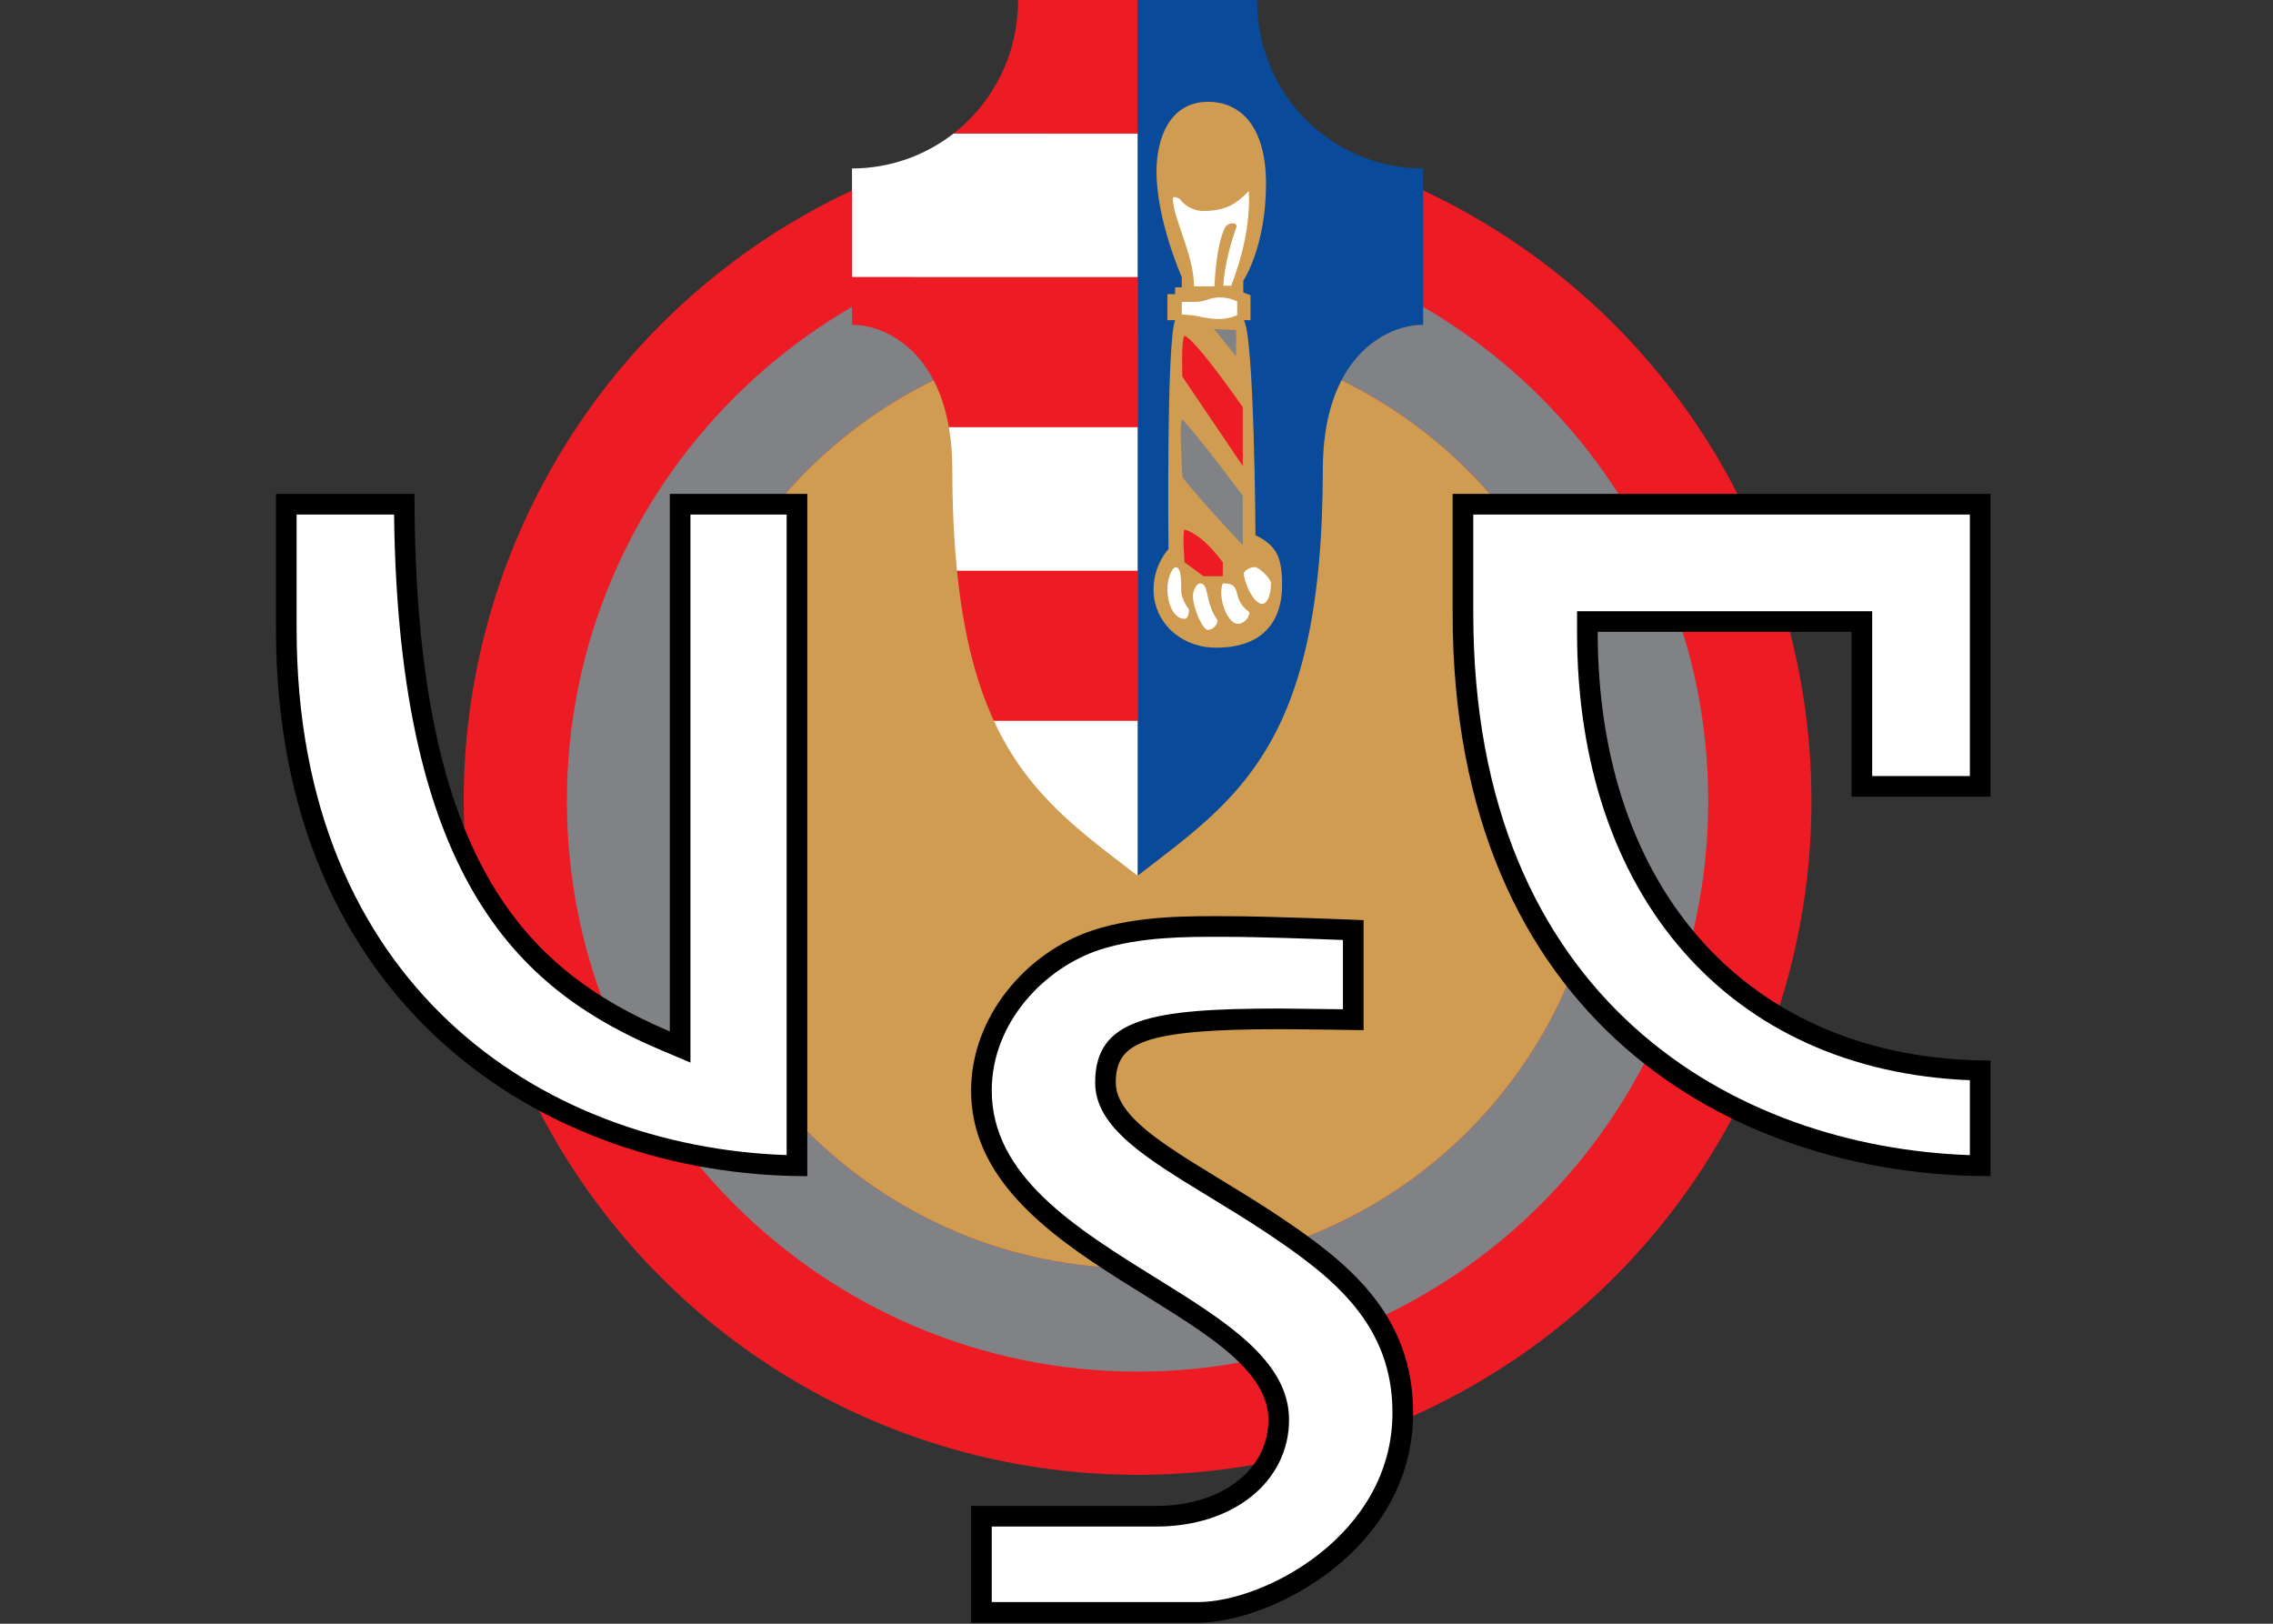 <?xml version="1.0" encoding="UTF-8" standalone="no"?>
<svg
   xmlns:dc="http://purl.org/dc/elements/1.1/"
   xmlns:cc="http://creativecommons.org/ns#"
   xmlns:rdf="http://www.w3.org/1999/02/22-rdf-syntax-ns#"
   xmlns:svg="http://www.w3.org/2000/svg"
   xmlns="http://www.w3.org/2000/svg"
   xml:space="preserve"
   enable-background="new 0 0 400 400.869"
   viewBox="0 0 280 200"
   height="200"
   width="280"
   y="0px"
   x="0px"
   id="Layer_1"
   version="1.1"><rect x="0" y="0" width="280" height="200" fill="#333333" stroke="none"/><defs
     id="defs51" /><g
     transform="matrix(0.55,0,0,0.55,29.599,-10.306)"
     id="g3"><circle
       style="fill:#ed1c24"
       id="circle5"
       r="150.931"
       cy="198.098"
       cx="200.969" /><path
       style="fill:#808285"
       id="path7"
       d="m 200.97,70.287 c -70.476,0 -127.813,57.335 -127.813,127.811 0,70.477 57.337,127.811 127.813,127.811 70.475,0 127.812,-57.334 127.812,-127.811 0,-70.476 -57.337,-127.811 -127.812,-127.811 z m 0,232.505 c -57.728,0 -104.694,-46.965 -104.694,-104.693 0,-57.728 46.966,-104.694 104.694,-104.694 57.728,0 104.693,46.965 104.693,104.693 0,57.728 -46.965,104.694 -104.693,104.694 z" /><path
       style="fill:#cf9c51"
       id="path9"
       d="m 96.275,198.098 c 0,57.728 46.966,104.693 104.694,104.693 57.728,0 104.693,-46.965 104.693,-104.693 0,-57.728 -46.964,-104.693 -104.692,-104.693 -57.728,0 -104.695,46.965 -104.695,104.693 z" /><g
       id="g11"><path
         style="fill:#0a4a9b"
         id="path13"
         d="m 200.97,18.727 0,196.127 c 22.347,-17.209 41.486,-29.283 41.486,-90.932 0,-24.917 13.87,-32.438 22.473,-32.438 l 0,-35.021 c -20.161,0 -37.194,-16.279 -37.194,-37.736" /><path
         style="fill:#ed1c24"
         id="path15"
         d="m 168.789,180.177 32.181,0 0,-33.651 -40.444,0 c 1.44,14.351 4.324,25.122 8.263,33.651 z M 137.01,91.485 c 7.391,0 18.663,5.564 21.693,22.933 l 42.266,0 0,-33.651 -63.959,0 0,10.718 z m 37.195,-72.758 c 0,12.442 -5.734,23.137 -14.479,29.932 l 41.244,0 0,-29.932 -26.765,0 z" /><path
         style="fill:#ffffff"
         id="path17"
         d="m 159.483,123.923 c 0,8.424 0.369,15.892 1.043,22.603 l 40.444,0 0,-32.108 -42.266,0 c 0.496,2.846 0.779,5.998 0.779,9.505 z m 41.487,90.931 0,-34.677 -32.181,0 c 7.703,16.677 19.414,24.846 32.181,34.677 z M 159.726,48.659 c -6.335,4.923 -14.246,7.804 -22.715,7.804 l 0,24.304 63.959,0 0,-32.108 -41.244,0 z" /></g><g
       id="g19"><path
         style="fill:#cf9c51"
         id="path21"
         d="m 216.769,41.54 c -8.626,0 -11.56,8.189 -11.56,15.595 0,10.962 5.652,23.633 5.652,23.633 l 0,2.312 -1.477,0 0,1.528 -1.738,0 0,5.832 1.738,0 c -1.987,4.835 -1.49,51.257 -1.49,51.257 0,0 -3.351,3.48 -3.351,9.061 0,7.316 6.081,13.031 14.025,13.031 9.929,0 14.77,-5.342 14.77,-14.028 0,-6.332 -1.242,-8.812 -5.959,-11.171 0,0 -0.247,-44.432 -2.606,-48.151 l 1.489,0 0,-5.588 -1.613,-0.62 0,-2.607 c 0,0 5.088,-7.572 5.088,-21.719 0.001,-13.032 -5.832,-18.365 -12.968,-18.365 z" /><path
         style="fill:#ffffff"
         id="path23"
         d="m 208.888,63.255 c 0,-0.869 1.49,0 1.49,0 0,0 1.86,2.73 5.335,2.73 5.462,0 7.695,-1.985 10.178,-4.467 0.349,7.425 -1.502,14.888 -3.972,21.222 l -1.737,0 c 0,0 0.124,-5.46 2.979,-13.279 -0.089,-1.002 -1.551,-0.932 -2.481,0 -2.235,4.22 -2.483,13.404 -2.483,13.404 l -4.593,0 c -0.001,-7.075 -4.716,-15.266 -4.716,-19.61 z m 1.985,23.084 0,2.854 c 3.601,0 4.84,0.993 8.441,0.993 2.108,0 3.97,-0.868 3.97,-0.868 l 0,-3.103 c 0,0 -1.736,-0.869 -3.97,-0.869 -2.235,0 -3.227,0.993 -5.337,0.993 -1.242,0 -3.104,0 -3.104,0 z" /><path
         style="fill:#ed1c24"
         id="path25"
         d="m 224.526,109.921 0,13.155 -13.527,-19.982 c 0,0 -0.311,-8.377 0.497,-9.184 2.667,1.054 13.03,16.011 13.03,16.011 z m -13.031,27.427 c -0.559,0.559 0,7.322 0,7.322 l 4.218,3.104 4.343,0 0,-3.104 c 10e-4,0 -4.343,-6.205 -8.561,-7.322 z" /><path
         style="fill:#808285"
         id="path27"
         d="m 224.526,129.778 0,11.046 c 0,0 -10.364,-10.984 -13.527,-15.267 0,-1.117 -0.807,-12.099 0,-12.906 4.749,5.214 13.527,17.127 13.527,17.127 z m -6.454,-37.357 4.964,6.081 0,-5.832 -4.964,-0.249 z" /><path
         style="fill:#ffffff"
         id="path29"
         d="m 210.75,151.125 c 0,1.861 1.737,4.095 1.737,4.095 0,0 0,2.111 -0.992,2.111 -2.235,0 -3.849,-2.979 -3.849,-6.826 0,-1.615 0.869,-4.717 1.861,-4.717 0.993,-0.001 1.243,1.489 1.243,5.337 z m 4.22,-1.738 c -0.746,0 -1.614,1.612 -1.614,2.73 0,2.854 2.233,7.694 3.351,7.694 1.116,0 2.172,-1.117 2.172,-2.172 -2.886,-3.94 -1.8,-8.252 -3.909,-8.252 z m 5.087,0 c -1.24,2.979 0.994,9.06 3.352,9.06 1.241,0 2.606,-1.239 2.606,-2.605 -4.468,-3.227 -1.118,-6.455 -5.958,-6.455 z m 4.717,-2.235 c 0,1.862 2.111,6.827 4.096,6.827 1.117,0 1.985,-1.986 1.985,-4.592 0,-1.117 -2.729,-3.662 -3.661,-3.662 -0.931,0 -2.42,0.806 -2.42,1.427 z" /></g><g
       id="g31"><path
         id="path33"
         d="m 7.997,129.341 0,30.329 c 0,83.808 59.963,122.468 118.998,122.468 l 0,-152.797 -30.792,0 0,120.387 C 63.329,235.804 39.02,210.833 39.02,129.341 l -31.023,0 z" /><path
         style="fill:#ffffff"
         id="path35"
         d="m 100.827,133.965 c 0,8.55 0,122.742 0,122.742 L 94.4,253.985 c -30.602,-12.96 -58.939,-36.606 -59.956,-120.02 -5.488,0 -16.289,0 -21.824,0 0,6.643 0,25.705 0,25.705 0,79.203 54.375,115.827 109.75,117.751 0,-8.582 0,-135.037 0,-143.457 -5.497,0.001 -16.044,0.001 -21.543,0.001 z" /></g><g
       id="g37"><path
         id="path39"
         d="m 271.534,129.341 0,26.717 c 0,91.561 63.01,126.08 120.47,126.08 l 0,-25.905 c -53.769,0 -87.979,-37.905 -87.979,-95.991 l 56.854,0 0,36.92 31.125,0 0,-67.821 -120.47,0 z" /><path
         style="fill:#ffffff"
         id="path41"
         d="m 276.157,133.965 c 0,6.324 0,22.093 0,22.093 0,87.074 58.873,119.575 111.224,121.371 0,-4.993 0,-12.032 0,-16.779 -53.582,-2.137 -87.982,-41 -87.982,-100.408 l 0,-4.624 66.103,0 c 0,0 0,29.843 0,36.92 5.535,0 16.344,0 21.879,0 0,-7.443 0,-51.131 0,-58.574 -8.211,0.001 -103.014,0.001 -111.224,0.001 z" /></g><g
       id="g43"><path
         id="path45"
         d="m 251.583,224.805 c 0,0 -20.865,-0.888 -30.853,-0.888 -7.251,0 -19.389,-0.256 -29.809,3.169 -14.777,4.859 -27.238,19.247 -27.238,35.896 0,38.84 66.59,49.496 66.59,73.693 0,11.537 -10.876,19.311 -25.083,19.311 l -41.507,0 0,26.156 50.831,0 c 16.204,0 48.168,-16.17 48.168,-47.021 0,-22.199 -14.777,-33.773 -29.945,-43.929 -17.9,-11.987 -36.647,-20.134 -36.647,-29.985 0,-8.881 5.772,-11.987 36.848,-11.987 4.662,0 18.646,0.223 18.646,0.223 l 0,-24.638 z" /><path
         style="fill:#ffffff"
         id="path47"
         d="m 192.367,231.478 c -11.957,3.932 -24.059,16.016 -24.059,31.505 0,19.134 18.79,30.792 36.961,42.066 15.236,9.451 29.629,18.379 29.629,31.626 0,13.867 -12.495,23.934 -29.707,23.934 0,0 -29.582,0 -36.883,0 0,4.92 0,11.986 0,16.91 7.641,0 46.207,0 46.207,0 14.779,0 43.543,-14.967 43.543,-42.398 0,-19.774 -13.193,-30.246 -27.892,-40.087 -4.378,-2.932 -8.797,-5.623 -13.07,-8.225 -14.317,-8.721 -25.628,-15.607 -25.628,-25.602 l 0,0 c 0,-14.301 12.226,-16.61 41.472,-16.61 0,0 8.75,0.104 14.022,0.167 0,-4.774 0,-10.931 0,-15.517 -6.657,-0.258 -19.224,-0.706 -26.229,-0.706 l -1.427,-0.001 c -7.122,-0.016 -17.881,-0.04 -26.939,2.938 z" /></g></g></svg>